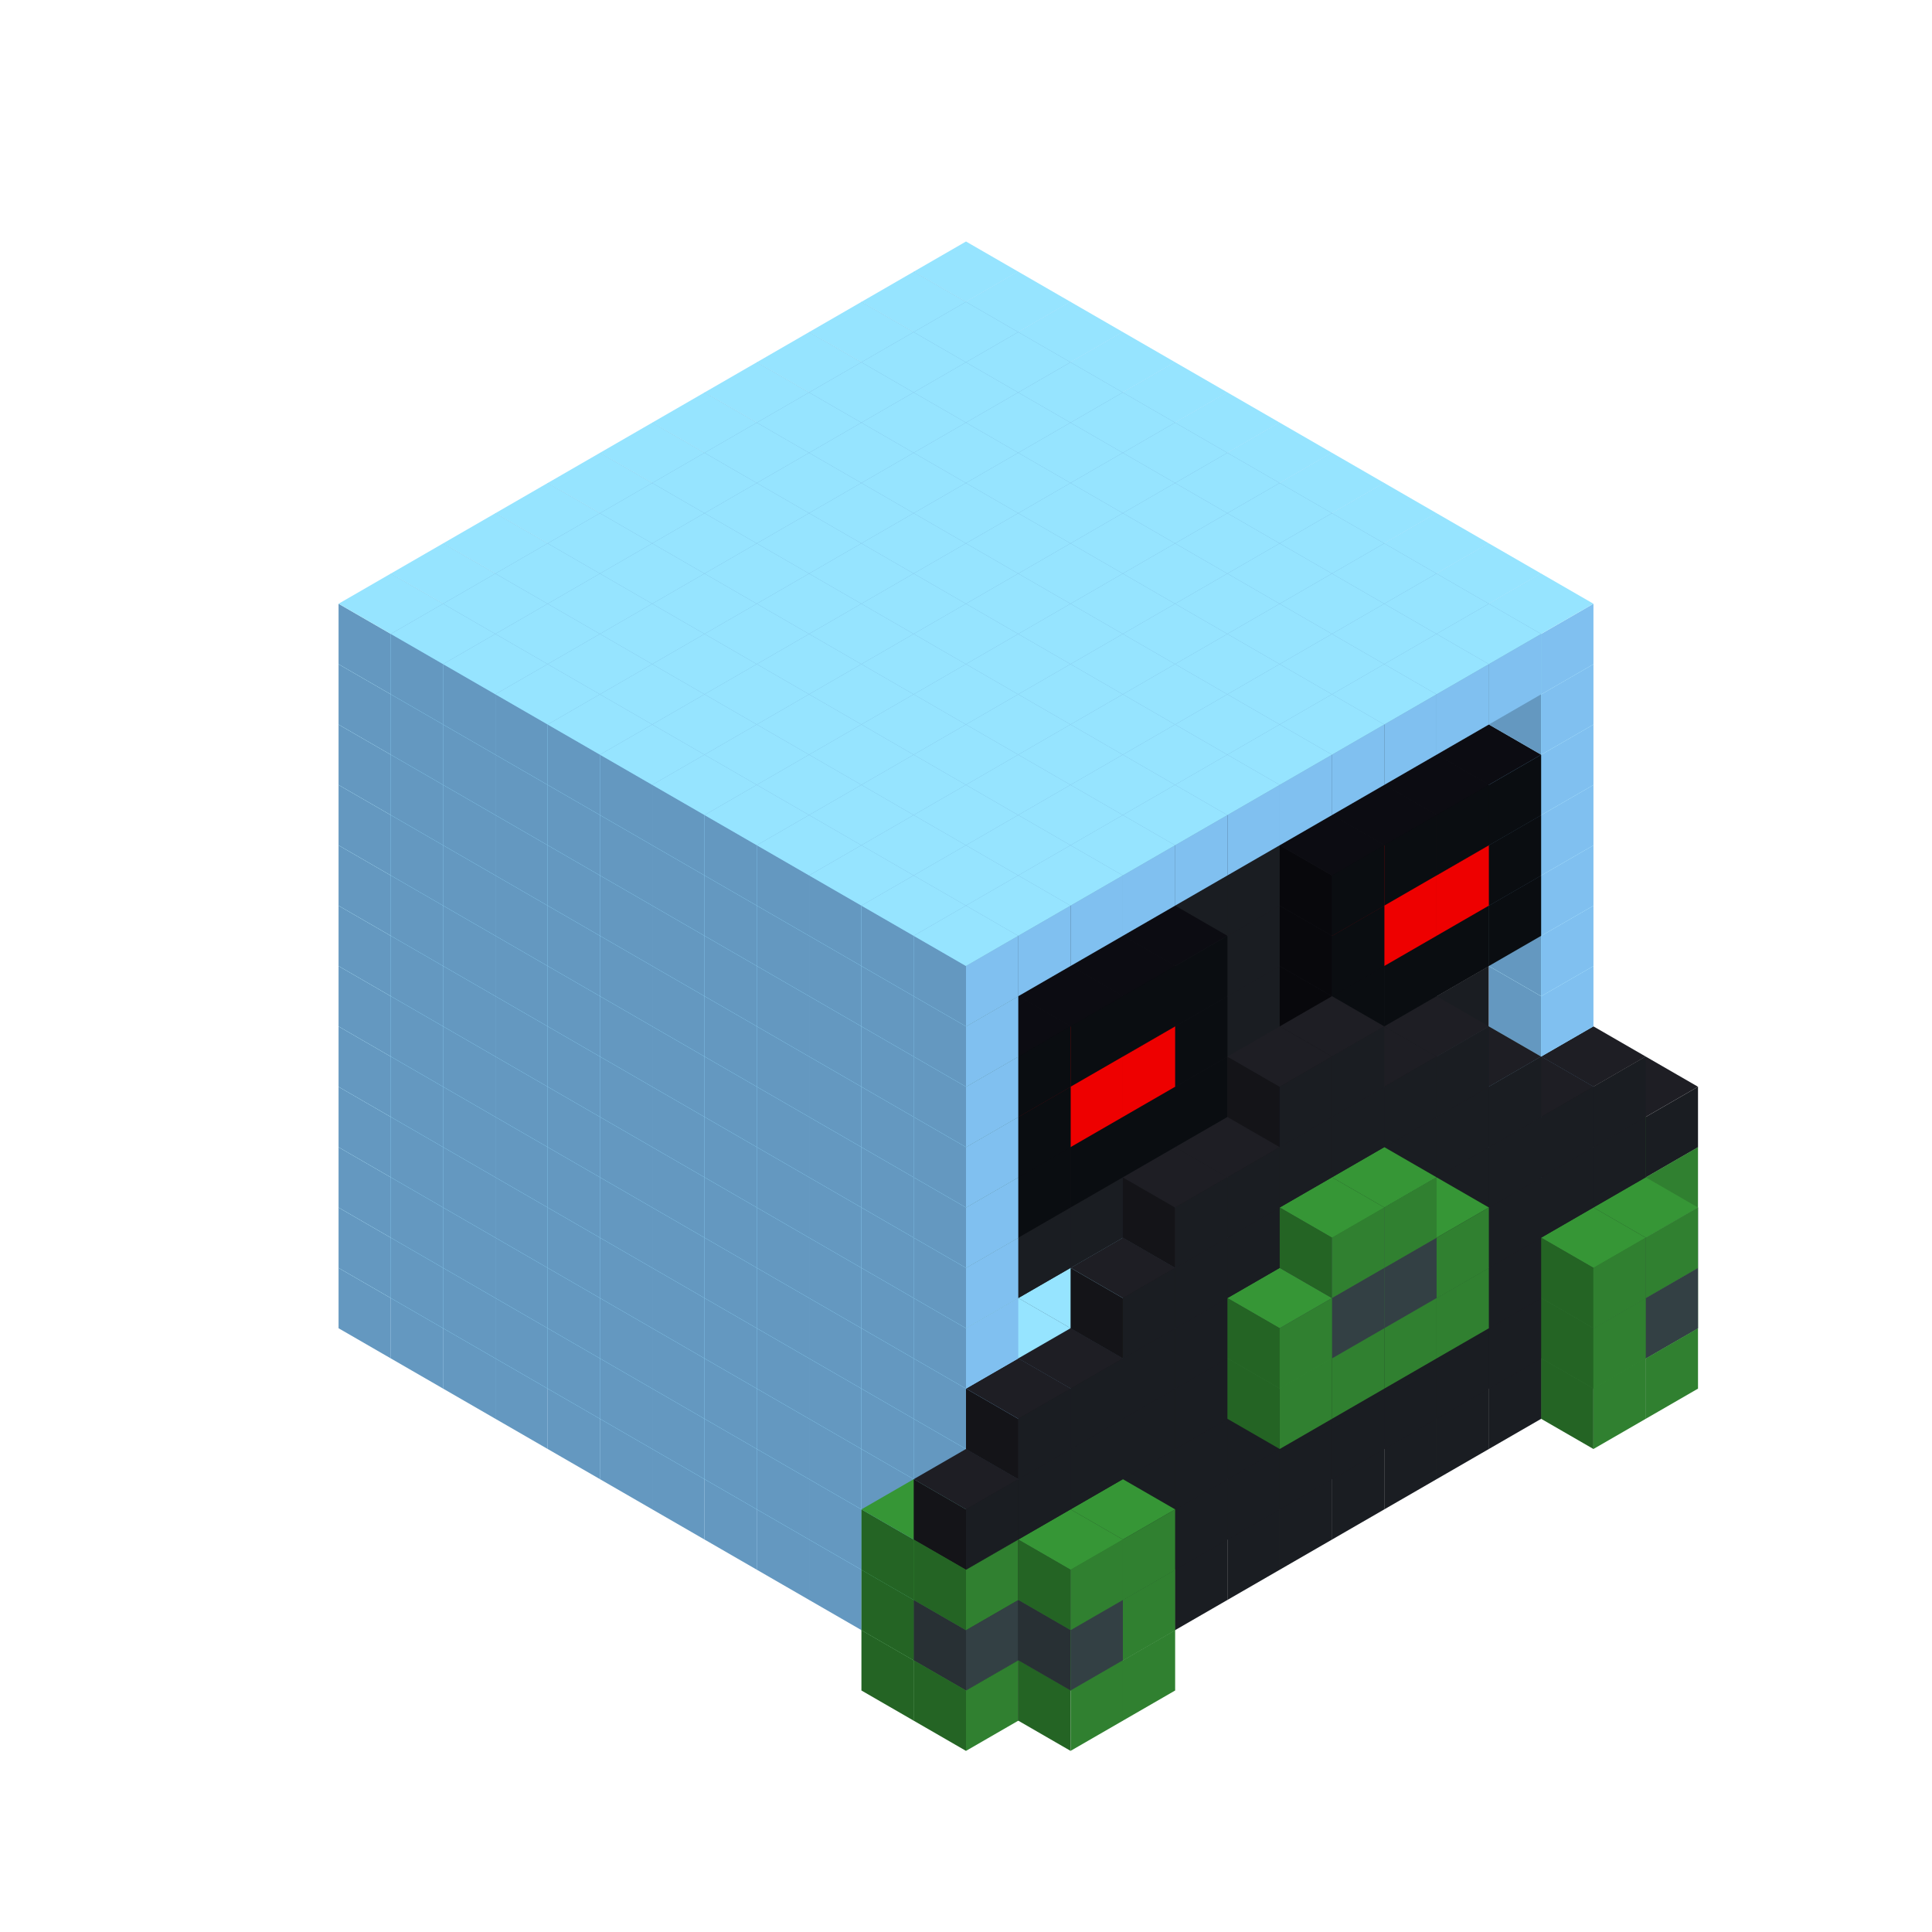
<svg width='600' height='600' viewBox='4436371 5550000 3200000 3200000' xmlns='http://www.w3.org/2000/svg' xmlns:xlink='http://www.w3.org/1999/xlink'>
<use xlink:href='#v-0x0000011a-1' transform='translate(983738,3600000)'/>
<use xlink:href='#v-0x0000011a-1' transform='translate(1070341,3650000)'/>
<use xlink:href='#v-0x0000011a-1' transform='translate(1156944,3700000)'/>
<use xlink:href='#v-0x0000011a-1' transform='translate(1243547,3750000)'/>
<use xlink:href='#v-0x0000011a-1' transform='translate(1330150,3800000)'/>
<use xlink:href='#v-0x0000011a-1' transform='translate(1416753,3850000)'/>
<use xlink:href='#v-0x0000011a-1' transform='translate(1503356,3900000)'/>
<use xlink:href='#v-0x0000011a-1' transform='translate(1589959,3950000)'/>
<use xlink:href='#v-0x0000011a-1' transform='translate(1676562,4000000)'/>
<use xlink:href='#v-0x0000011a-1' transform='translate(1763165,4050000)'/>
<use xlink:href='#v-0x0000011a-1' transform='translate(1849768,4100000)'/>
<use xlink:href='#v-0x0000011a-5' transform='translate(2975607,3550000)'/>
<use xlink:href='#v-0x0000011a-1' transform='translate(2889004,3600000)'/>
<use xlink:href='#v-0x0000011a-1' transform='translate(2802401,3650000)'/>
<use xlink:href='#v-0x0000011a-1' transform='translate(2715798,3700000)'/>
<use xlink:href='#v-0x0000011a-1' transform='translate(2629195,3750000)'/>
<use xlink:href='#v-0x0000011a-1' transform='translate(2542592,3800000)'/>
<use xlink:href='#v-0x0000011a-1' transform='translate(2455989,3850000)'/>
<use xlink:href='#v-0x0000011a-1' transform='translate(2369386,3900000)'/>
<use xlink:href='#v-0x0000011a-1' transform='translate(2282783,3950000)'/>
<use xlink:href='#v-0x0000011a-1' transform='translate(2196180,4000000)'/>
<use xlink:href='#v-0x0000011a-1' transform='translate(2109577,4050000)'/>
<use xlink:href='#v-0x0000011a-1' transform='translate(2022974,4100000)'/>
<use xlink:href='#v-0x0000011a-1' transform='translate(1936371,4150000)'/>
<use xlink:href='#v-0x0000011a-5' transform='translate(1849768,4200000)'/>
<use xlink:href='#v-0x0000011a-5' transform='translate(3062210,3600000)'/>
<use xlink:href='#v-0x0000011a-4' transform='translate(2975607,3650000)'/>
<use xlink:href='#v-0x0000011a-4' transform='translate(2889004,3700000)'/>
<use xlink:href='#v-0x0000011a-4' transform='translate(2802401,3750000)'/>
<use xlink:href='#v-0x0000011a-4' transform='translate(2715798,3800000)'/>
<use xlink:href='#v-0x0000011a-4' transform='translate(2629195,3850000)'/>
<use xlink:href='#v-0x0000011a-4' transform='translate(2542592,3900000)'/>
<use xlink:href='#v-0x0000011a-4' transform='translate(2455989,3950000)'/>
<use xlink:href='#v-0x0000011a-4' transform='translate(2369386,4000000)'/>
<use xlink:href='#v-0x0000011a-4' transform='translate(2282783,4050000)'/>
<use xlink:href='#v-0x0000011a-4' transform='translate(2196180,4100000)'/>
<use xlink:href='#v-0x0000011a-4' transform='translate(2109577,4150000)'/>
<use xlink:href='#v-0x0000011a-4' transform='translate(2022974,4200000)'/>
<use xlink:href='#v-0x0000011a-5' transform='translate(1936371,4250000)'/>
<use xlink:href='#v-0x0000011a-5' transform='translate(3062210,3700000)'/>
<use xlink:href='#v-0x0000011a-5' transform='translate(2975607,3750000)'/>
<use xlink:href='#v-0x0000011a-5' transform='translate(2196180,4200000)'/>
<use xlink:href='#v-0x0000011a-5' transform='translate(2109577,4250000)'/>
<use xlink:href='#v-0x0000011a-1' transform='translate(983738,3500000)'/>
<use xlink:href='#v-0x0000011a-1' transform='translate(1070341,3550000)'/>
<use xlink:href='#v-0x0000011a-1' transform='translate(1156944,3600000)'/>
<use xlink:href='#v-0x0000011a-1' transform='translate(1243547,3650000)'/>
<use xlink:href='#v-0x0000011a-1' transform='translate(1330150,3700000)'/>
<use xlink:href='#v-0x0000011a-1' transform='translate(1416753,3750000)'/>
<use xlink:href='#v-0x0000011a-1' transform='translate(1503356,3800000)'/>
<use xlink:href='#v-0x0000011a-1' transform='translate(1589959,3850000)'/>
<use xlink:href='#v-0x0000011a-1' transform='translate(1676562,3900000)'/>
<use xlink:href='#v-0x0000011a-1' transform='translate(1763165,3950000)'/>
<use xlink:href='#v-0x0000011a-2' transform='translate(2715798,3500000)'/>
<use xlink:href='#v-0x0000011a-2' transform='translate(2629195,3550000)'/>
<use xlink:href='#v-0x0000011a-2' transform='translate(2542592,3600000)'/>
<use xlink:href='#v-0x0000011a-2' transform='translate(2455989,3650000)'/>
<use xlink:href='#v-0x0000011a-2' transform='translate(2369386,3700000)'/>
<use xlink:href='#v-0x0000011a-2' transform='translate(2282783,3750000)'/>
<use xlink:href='#v-0x0000011a-2' transform='translate(2196180,3800000)'/>
<use xlink:href='#v-0x0000011a-2' transform='translate(2109577,3850000)'/>
<use xlink:href='#v-0x0000011a-2' transform='translate(2022974,3900000)'/>
<use xlink:href='#v-0x0000011a-2' transform='translate(1936371,3950000)'/>
<use xlink:href='#v-0x0000011a-1' transform='translate(1849768,4000000)'/>
<use xlink:href='#v-0x0000011a-5' transform='translate(2975607,3450000)'/>
<use xlink:href='#v-0x0000011a-1' transform='translate(2889004,3500000)'/>
<use xlink:href='#v-0x0000011a-1' transform='translate(2802401,3550000)'/>
<use xlink:href='#v-0x0000011a-1' transform='translate(2022974,4000000)'/>
<use xlink:href='#v-0x0000011a-1' transform='translate(1936371,4050000)'/>
<use xlink:href='#v-0x0000011a-5' transform='translate(1849768,4100000)'/>
<use xlink:href='#v-0x0000011a-6' transform='translate(3062210,3500000)'/>
<use xlink:href='#v-0x0000011a-4' transform='translate(2975607,3550000)'/>
<use xlink:href='#v-0x0000011a-4' transform='translate(2889004,3600000)'/>
<use xlink:href='#v-0x0000011a-4' transform='translate(2802401,3650000)'/>
<use xlink:href='#v-0x0000011a-4' transform='translate(2715798,3700000)'/>
<use xlink:href='#v-0x0000011a-4' transform='translate(2629195,3750000)'/>
<use xlink:href='#v-0x0000011a-4' transform='translate(2542592,3800000)'/>
<use xlink:href='#v-0x0000011a-4' transform='translate(2455989,3850000)'/>
<use xlink:href='#v-0x0000011a-4' transform='translate(2369386,3900000)'/>
<use xlink:href='#v-0x0000011a-4' transform='translate(2282783,3950000)'/>
<use xlink:href='#v-0x0000011a-4' transform='translate(2196180,4000000)'/>
<use xlink:href='#v-0x0000011a-4' transform='translate(2109577,4050000)'/>
<use xlink:href='#v-0x0000011a-4' transform='translate(2022974,4100000)'/>
<use xlink:href='#v-0x0000011a-6' transform='translate(1936371,4150000)'/>
<use xlink:href='#v-0x0000011a-6' transform='translate(3062210,3600000)'/>
<use xlink:href='#v-0x0000011a-5' transform='translate(2975607,3650000)'/>
<use xlink:href='#v-0x0000011a-5' transform='translate(2196180,4100000)'/>
<use xlink:href='#v-0x0000011a-6' transform='translate(2109577,4150000)'/>
<use xlink:href='#v-0x0000011a-1' transform='translate(983738,3400000)'/>
<use xlink:href='#v-0x0000011a-1' transform='translate(1070341,3450000)'/>
<use xlink:href='#v-0x0000011a-1' transform='translate(1156944,3500000)'/>
<use xlink:href='#v-0x0000011a-1' transform='translate(1243547,3550000)'/>
<use xlink:href='#v-0x0000011a-1' transform='translate(1330150,3600000)'/>
<use xlink:href='#v-0x0000011a-1' transform='translate(1416753,3650000)'/>
<use xlink:href='#v-0x0000011a-1' transform='translate(1503356,3700000)'/>
<use xlink:href='#v-0x0000011a-1' transform='translate(1589959,3750000)'/>
<use xlink:href='#v-0x0000011a-1' transform='translate(1676562,3800000)'/>
<use xlink:href='#v-0x0000011a-1' transform='translate(1763165,3850000)'/>
<use xlink:href='#v-0x0000011a-2' transform='translate(2715798,3400000)'/>
<use xlink:href='#v-0x0000011a-2' transform='translate(2629195,3450000)'/>
<use xlink:href='#v-0x0000011a-2' transform='translate(2542592,3500000)'/>
<use xlink:href='#v-0x0000011a-2' transform='translate(2455989,3550000)'/>
<use xlink:href='#v-0x0000011a-2' transform='translate(2369386,3600000)'/>
<use xlink:href='#v-0x0000011a-2' transform='translate(2282783,3650000)'/>
<use xlink:href='#v-0x0000011a-2' transform='translate(2196180,3700000)'/>
<use xlink:href='#v-0x0000011a-2' transform='translate(2109577,3750000)'/>
<use xlink:href='#v-0x0000011a-2' transform='translate(2022974,3800000)'/>
<use xlink:href='#v-0x0000011a-2' transform='translate(1936371,3850000)'/>
<use xlink:href='#v-0x0000011a-1' transform='translate(1849768,3900000)'/>
<use xlink:href='#v-0x0000011a-5' transform='translate(2975607,3350000)'/>
<use xlink:href='#v-0x0000011a-1' transform='translate(2889004,3400000)'/>
<use xlink:href='#v-0x0000011a-1' transform='translate(1936371,3950000)'/>
<use xlink:href='#v-0x0000011a-5' transform='translate(1849768,4000000)'/>
<use xlink:href='#v-0x0000011a-5' transform='translate(3062210,3400000)'/>
<use xlink:href='#v-0x0000011a-4' transform='translate(2975607,3450000)'/>
<use xlink:href='#v-0x0000011a-4' transform='translate(2889004,3500000)'/>
<use xlink:href='#v-0x0000011a-4' transform='translate(2802401,3550000)'/>
<use xlink:href='#v-0x0000011a-4' transform='translate(2715798,3600000)'/>
<use xlink:href='#v-0x0000011a-4' transform='translate(2629195,3650000)'/>
<use xlink:href='#v-0x0000011a-4' transform='translate(2542592,3700000)'/>
<use xlink:href='#v-0x0000011a-4' transform='translate(2455989,3750000)'/>
<use xlink:href='#v-0x0000011a-4' transform='translate(2369386,3800000)'/>
<use xlink:href='#v-0x0000011a-4' transform='translate(2282783,3850000)'/>
<use xlink:href='#v-0x0000011a-4' transform='translate(2196180,3900000)'/>
<use xlink:href='#v-0x0000011a-4' transform='translate(2109577,3950000)'/>
<use xlink:href='#v-0x0000011a-4' transform='translate(2022974,4000000)'/>
<use xlink:href='#v-0x0000011a-5' transform='translate(1936371,4050000)'/>
<use xlink:href='#v-0x0000011a-5' transform='translate(3062210,3500000)'/>
<use xlink:href='#v-0x0000011a-5' transform='translate(2975607,3550000)'/>
<use xlink:href='#v-0x0000011a-5' transform='translate(2196180,4000000)'/>
<use xlink:href='#v-0x0000011a-5' transform='translate(2109577,4050000)'/>
<use xlink:href='#v-0x0000011a-1' transform='translate(983738,3300000)'/>
<use xlink:href='#v-0x0000011a-1' transform='translate(1070341,3350000)'/>
<use xlink:href='#v-0x0000011a-1' transform='translate(1156944,3400000)'/>
<use xlink:href='#v-0x0000011a-1' transform='translate(1243547,3450000)'/>
<use xlink:href='#v-0x0000011a-1' transform='translate(1330150,3500000)'/>
<use xlink:href='#v-0x0000011a-1' transform='translate(1416753,3550000)'/>
<use xlink:href='#v-0x0000011a-1' transform='translate(1503356,3600000)'/>
<use xlink:href='#v-0x0000011a-1' transform='translate(1589959,3650000)'/>
<use xlink:href='#v-0x0000011a-1' transform='translate(1676562,3700000)'/>
<use xlink:href='#v-0x0000011a-1' transform='translate(1763165,3750000)'/>
<use xlink:href='#v-0x0000011a-2' transform='translate(2715798,3300000)'/>
<use xlink:href='#v-0x0000011a-2' transform='translate(2629195,3350000)'/>
<use xlink:href='#v-0x0000011a-2' transform='translate(2542592,3400000)'/>
<use xlink:href='#v-0x0000011a-2' transform='translate(2455989,3450000)'/>
<use xlink:href='#v-0x0000011a-2' transform='translate(2369386,3500000)'/>
<use xlink:href='#v-0x0000011a-2' transform='translate(2282783,3550000)'/>
<use xlink:href='#v-0x0000011a-2' transform='translate(2196180,3600000)'/>
<use xlink:href='#v-0x0000011a-2' transform='translate(2109577,3650000)'/>
<use xlink:href='#v-0x0000011a-2' transform='translate(2022974,3700000)'/>
<use xlink:href='#v-0x0000011a-2' transform='translate(1936371,3750000)'/>
<use xlink:href='#v-0x0000011a-1' transform='translate(1849768,3800000)'/>
<use xlink:href='#v-0x0000011a-1' transform='translate(2889004,3300000)'/>
<use xlink:href='#v-0x0000011a-1' transform='translate(2802401,3350000)'/>
<use xlink:href='#v-0x0000011a-1' transform='translate(2715798,3400000)'/>
<use xlink:href='#v-0x0000011a-1' transform='translate(2629195,3450000)'/>
<use xlink:href='#v-0x0000011a-1' transform='translate(2542592,3500000)'/>
<use xlink:href='#v-0x0000011a-1' transform='translate(2455989,3550000)'/>
<use xlink:href='#v-0x0000011a-1' transform='translate(2369386,3600000)'/>
<use xlink:href='#v-0x0000011a-1' transform='translate(2282783,3650000)'/>
<use xlink:href='#v-0x0000011a-1' transform='translate(2196180,3700000)'/>
<use xlink:href='#v-0x0000011a-1' transform='translate(2109577,3750000)'/>
<use xlink:href='#v-0x0000011a-1' transform='translate(2022974,3800000)'/>
<use xlink:href='#v-0x0000011a-1' transform='translate(1936371,3850000)'/>
<use xlink:href='#v-0x0000011a-4' transform='translate(3062210,3300000)'/>
<use xlink:href='#v-0x0000011a-4' transform='translate(2975607,3350000)'/>
<use xlink:href='#v-0x0000011a-4' transform='translate(2889004,3400000)'/>
<use xlink:href='#v-0x0000011a-4' transform='translate(2802401,3450000)'/>
<use xlink:href='#v-0x0000011a-4' transform='translate(2715798,3500000)'/>
<use xlink:href='#v-0x0000011a-4' transform='translate(2629195,3550000)'/>
<use xlink:href='#v-0x0000011a-4' transform='translate(2542592,3600000)'/>
<use xlink:href='#v-0x0000011a-4' transform='translate(2455989,3650000)'/>
<use xlink:href='#v-0x0000011a-4' transform='translate(2369386,3700000)'/>
<use xlink:href='#v-0x0000011a-4' transform='translate(2282783,3750000)'/>
<use xlink:href='#v-0x0000011a-4' transform='translate(2196180,3800000)'/>
<use xlink:href='#v-0x0000011a-4' transform='translate(2109577,3850000)'/>
<use xlink:href='#v-0x0000011a-4' transform='translate(2022974,3900000)'/>
<use xlink:href='#v-0x0000011a-4' transform='translate(1936371,3950000)'/>
<use xlink:href='#v-0x0000011a-5' transform='translate(2715798,3600000)'/>
<use xlink:href='#v-0x0000011a-5' transform='translate(2629195,3650000)'/>
<use xlink:href='#v-0x0000011a-5' transform='translate(2542592,3700000)'/>
<use xlink:href='#v-0x0000011a-5' transform='translate(2455989,3750000)'/>
<use xlink:href='#v-0x0000011a-1' transform='translate(983738,3200000)'/>
<use xlink:href='#v-0x0000011a-1' transform='translate(1070341,3250000)'/>
<use xlink:href='#v-0x0000011a-1' transform='translate(1156944,3300000)'/>
<use xlink:href='#v-0x0000011a-1' transform='translate(1243547,3350000)'/>
<use xlink:href='#v-0x0000011a-1' transform='translate(1330150,3400000)'/>
<use xlink:href='#v-0x0000011a-1' transform='translate(1416753,3450000)'/>
<use xlink:href='#v-0x0000011a-1' transform='translate(1503356,3500000)'/>
<use xlink:href='#v-0x0000011a-1' transform='translate(1589959,3550000)'/>
<use xlink:href='#v-0x0000011a-1' transform='translate(1676562,3600000)'/>
<use xlink:href='#v-0x0000011a-1' transform='translate(1763165,3650000)'/>
<use xlink:href='#v-0x0000011a-2' transform='translate(2715798,3200000)'/>
<use xlink:href='#v-0x0000011a-2' transform='translate(2629195,3250000)'/>
<use xlink:href='#v-0x0000011a-2' transform='translate(2542592,3300000)'/>
<use xlink:href='#v-0x0000011a-2' transform='translate(2455989,3350000)'/>
<use xlink:href='#v-0x0000011a-2' transform='translate(2369386,3400000)'/>
<use xlink:href='#v-0x0000011a-2' transform='translate(2282783,3450000)'/>
<use xlink:href='#v-0x0000011a-2' transform='translate(2196180,3500000)'/>
<use xlink:href='#v-0x0000011a-2' transform='translate(2109577,3550000)'/>
<use xlink:href='#v-0x0000011a-2' transform='translate(2022974,3600000)'/>
<use xlink:href='#v-0x0000011a-2' transform='translate(1936371,3650000)'/>
<use xlink:href='#v-0x0000011a-1' transform='translate(1849768,3700000)'/>
<use xlink:href='#v-0x0000011a-1' transform='translate(2889004,3200000)'/>
<use xlink:href='#v-0x0000011a-1' transform='translate(2802401,3250000)'/>
<use xlink:href='#v-0x0000011a-1' transform='translate(2715798,3300000)'/>
<use xlink:href='#v-0x0000011a-1' transform='translate(2629195,3350000)'/>
<use xlink:href='#v-0x0000011a-1' transform='translate(2542592,3400000)'/>
<use xlink:href='#v-0x0000011a-1' transform='translate(2455989,3450000)'/>
<use xlink:href='#v-0x0000011a-1' transform='translate(2369386,3500000)'/>
<use xlink:href='#v-0x0000011a-1' transform='translate(2282783,3550000)'/>
<use xlink:href='#v-0x0000011a-1' transform='translate(2196180,3600000)'/>
<use xlink:href='#v-0x0000011a-1' transform='translate(2109577,3650000)'/>
<use xlink:href='#v-0x0000011a-1' transform='translate(2022974,3700000)'/>
<use xlink:href='#v-0x0000011a-1' transform='translate(1936371,3750000)'/>
<use xlink:href='#v-0x0000011a-4' transform='translate(2975607,3250000)'/>
<use xlink:href='#v-0x0000011a-4' transform='translate(2889004,3300000)'/>
<use xlink:href='#v-0x0000011a-4' transform='translate(2802401,3350000)'/>
<use xlink:href='#v-0x0000011a-4' transform='translate(2715798,3400000)'/>
<use xlink:href='#v-0x0000011a-4' transform='translate(2629195,3450000)'/>
<use xlink:href='#v-0x0000011a-4' transform='translate(2542592,3500000)'/>
<use xlink:href='#v-0x0000011a-4' transform='translate(2455989,3550000)'/>
<use xlink:href='#v-0x0000011a-4' transform='translate(2369386,3600000)'/>
<use xlink:href='#v-0x0000011a-4' transform='translate(2282783,3650000)'/>
<use xlink:href='#v-0x0000011a-4' transform='translate(2196180,3700000)'/>
<use xlink:href='#v-0x0000011a-4' transform='translate(2109577,3750000)'/>
<use xlink:href='#v-0x0000011a-4' transform='translate(2022974,3800000)'/>
<use xlink:href='#v-0x0000011a-5' transform='translate(2715798,3500000)'/>
<use xlink:href='#v-0x0000011a-6' transform='translate(2629195,3550000)'/>
<use xlink:href='#v-0x0000011a-6' transform='translate(2542592,3600000)'/>
<use xlink:href='#v-0x0000011a-5' transform='translate(2455989,3650000)'/>
<use xlink:href='#v-0x0000011a-1' transform='translate(983738,3100000)'/>
<use xlink:href='#v-0x0000011a-1' transform='translate(1070341,3150000)'/>
<use xlink:href='#v-0x0000011a-1' transform='translate(1156944,3200000)'/>
<use xlink:href='#v-0x0000011a-1' transform='translate(1243547,3250000)'/>
<use xlink:href='#v-0x0000011a-1' transform='translate(1330150,3300000)'/>
<use xlink:href='#v-0x0000011a-1' transform='translate(1416753,3350000)'/>
<use xlink:href='#v-0x0000011a-1' transform='translate(1503356,3400000)'/>
<use xlink:href='#v-0x0000011a-1' transform='translate(1589959,3450000)'/>
<use xlink:href='#v-0x0000011a-1' transform='translate(1676562,3500000)'/>
<use xlink:href='#v-0x0000011a-1' transform='translate(1763165,3550000)'/>
<use xlink:href='#v-0x0000011a-2' transform='translate(2715798,3100000)'/>
<use xlink:href='#v-0x0000011a-2' transform='translate(2629195,3150000)'/>
<use xlink:href='#v-0x0000011a-2' transform='translate(2542592,3200000)'/>
<use xlink:href='#v-0x0000011a-2' transform='translate(2455989,3250000)'/>
<use xlink:href='#v-0x0000011a-2' transform='translate(2369386,3300000)'/>
<use xlink:href='#v-0x0000011a-2' transform='translate(2282783,3350000)'/>
<use xlink:href='#v-0x0000011a-2' transform='translate(2196180,3400000)'/>
<use xlink:href='#v-0x0000011a-2' transform='translate(2109577,3450000)'/>
<use xlink:href='#v-0x0000011a-2' transform='translate(2022974,3500000)'/>
<use xlink:href='#v-0x0000011a-2' transform='translate(1936371,3550000)'/>
<use xlink:href='#v-0x0000011a-1' transform='translate(1849768,3600000)'/>
<use xlink:href='#v-0x0000011a-1' transform='translate(2889004,3100000)'/>
<use xlink:href='#v-0x0000011a-1' transform='translate(1936371,3650000)'/>
<use xlink:href='#v-0x0000011a-4' transform='translate(2802401,3250000)'/>
<use xlink:href='#v-0x0000011a-4' transform='translate(2715798,3300000)'/>
<use xlink:href='#v-0x0000011a-4' transform='translate(2629195,3350000)'/>
<use xlink:href='#v-0x0000011a-4' transform='translate(2542592,3400000)'/>
<use xlink:href='#v-0x0000011a-4' transform='translate(2455989,3450000)'/>
<use xlink:href='#v-0x0000011a-4' transform='translate(2369386,3500000)'/>
<use xlink:href='#v-0x0000011a-4' transform='translate(2282783,3550000)'/>
<use xlink:href='#v-0x0000011a-4' transform='translate(2196180,3600000)'/>
<use xlink:href='#v-0x0000011a-5' transform='translate(2629195,3450000)'/>
<use xlink:href='#v-0x0000011a-5' transform='translate(2542592,3500000)'/>
<use xlink:href='#v-0x0000011a-1' transform='translate(983738,3000000)'/>
<use xlink:href='#v-0x0000011a-1' transform='translate(1070341,3050000)'/>
<use xlink:href='#v-0x0000011a-1' transform='translate(1156944,3100000)'/>
<use xlink:href='#v-0x0000011a-1' transform='translate(1243547,3150000)'/>
<use xlink:href='#v-0x0000011a-1' transform='translate(1330150,3200000)'/>
<use xlink:href='#v-0x0000011a-1' transform='translate(1416753,3250000)'/>
<use xlink:href='#v-0x0000011a-1' transform='translate(1503356,3300000)'/>
<use xlink:href='#v-0x0000011a-1' transform='translate(1589959,3350000)'/>
<use xlink:href='#v-0x0000011a-1' transform='translate(1676562,3400000)'/>
<use xlink:href='#v-0x0000011a-1' transform='translate(1763165,3450000)'/>
<use xlink:href='#v-0x0000011a-2' transform='translate(2715798,3000000)'/>
<use xlink:href='#v-0x0000011a-2' transform='translate(2629195,3050000)'/>
<use xlink:href='#v-0x0000011a-2' transform='translate(2542592,3100000)'/>
<use xlink:href='#v-0x0000011a-2' transform='translate(2455989,3150000)'/>
<use xlink:href='#v-0x0000011a-2' transform='translate(2369386,3200000)'/>
<use xlink:href='#v-0x0000011a-2' transform='translate(2282783,3250000)'/>
<use xlink:href='#v-0x0000011a-2' transform='translate(2196180,3300000)'/>
<use xlink:href='#v-0x0000011a-2' transform='translate(2109577,3350000)'/>
<use xlink:href='#v-0x0000011a-2' transform='translate(2022974,3400000)'/>
<use xlink:href='#v-0x0000011a-2' transform='translate(1936371,3450000)'/>
<use xlink:href='#v-0x0000011a-1' transform='translate(1849768,3500000)'/>
<use xlink:href='#v-0x0000011a-1' transform='translate(2889004,3000000)'/>
<use xlink:href='#v-0x0000011a-1' transform='translate(1936371,3550000)'/>
<use xlink:href='#v-0x0000011a-4' transform='translate(2715798,3200000)'/>
<use xlink:href='#v-0x0000011a-4' transform='translate(2629195,3250000)'/>
<use xlink:href='#v-0x0000011a-4' transform='translate(2542592,3300000)'/>
<use xlink:href='#v-0x0000011a-4' transform='translate(2455989,3350000)'/>
<use xlink:href='#v-0x0000011a-4' transform='translate(2369386,3400000)'/>
<use xlink:href='#v-0x0000011a-4' transform='translate(2282783,3450000)'/>
<use xlink:href='#v-0x0000011a-1' transform='translate(983738,2900000)'/>
<use xlink:href='#v-0x0000011a-1' transform='translate(1070341,2950000)'/>
<use xlink:href='#v-0x0000011a-1' transform='translate(1156944,3000000)'/>
<use xlink:href='#v-0x0000011a-1' transform='translate(1243547,3050000)'/>
<use xlink:href='#v-0x0000011a-1' transform='translate(1330150,3100000)'/>
<use xlink:href='#v-0x0000011a-1' transform='translate(1416753,3150000)'/>
<use xlink:href='#v-0x0000011a-1' transform='translate(1503356,3200000)'/>
<use xlink:href='#v-0x0000011a-1' transform='translate(1589959,3250000)'/>
<use xlink:href='#v-0x0000011a-1' transform='translate(1676562,3300000)'/>
<use xlink:href='#v-0x0000011a-1' transform='translate(1763165,3350000)'/>
<use xlink:href='#v-0x0000011a-2' transform='translate(2715798,2900000)'/>
<use xlink:href='#v-0x0000011a-2' transform='translate(2629195,2950000)'/>
<use xlink:href='#v-0x0000011a-2' transform='translate(2542592,3000000)'/>
<use xlink:href='#v-0x0000011a-2' transform='translate(2455989,3050000)'/>
<use xlink:href='#v-0x0000011a-2' transform='translate(2369386,3100000)'/>
<use xlink:href='#v-0x0000011a-2' transform='translate(2282783,3150000)'/>
<use xlink:href='#v-0x0000011a-2' transform='translate(2196180,3200000)'/>
<use xlink:href='#v-0x0000011a-2' transform='translate(2109577,3250000)'/>
<use xlink:href='#v-0x0000011a-2' transform='translate(2022974,3300000)'/>
<use xlink:href='#v-0x0000011a-2' transform='translate(1936371,3350000)'/>
<use xlink:href='#v-0x0000011a-1' transform='translate(1849768,3400000)'/>
<use xlink:href='#v-0x0000011a-1' transform='translate(2889004,2900000)'/>
<use xlink:href='#v-0x0000011a-7' transform='translate(2802401,2950000)'/>
<use xlink:href='#v-0x0000011a-7' transform='translate(2715798,3000000)'/>
<use xlink:href='#v-0x0000011a-7' transform='translate(2629195,3050000)'/>
<use xlink:href='#v-0x0000011a-7' transform='translate(2542592,3100000)'/>
<use xlink:href='#v-0x0000011a-7' transform='translate(2282783,3250000)'/>
<use xlink:href='#v-0x0000011a-7' transform='translate(2196180,3300000)'/>
<use xlink:href='#v-0x0000011a-7' transform='translate(2109577,3350000)'/>
<use xlink:href='#v-0x0000011a-7' transform='translate(2022974,3400000)'/>
<use xlink:href='#v-0x0000011a-1' transform='translate(1936371,3450000)'/>
<use xlink:href='#v-0x0000011a-4' transform='translate(2542592,3200000)'/>
<use xlink:href='#v-0x0000011a-4' transform='translate(2455989,3250000)'/>
<use xlink:href='#v-0x0000011a-1' transform='translate(983738,2800000)'/>
<use xlink:href='#v-0x0000011a-1' transform='translate(1070341,2850000)'/>
<use xlink:href='#v-0x0000011a-1' transform='translate(1156944,2900000)'/>
<use xlink:href='#v-0x0000011a-1' transform='translate(1243547,2950000)'/>
<use xlink:href='#v-0x0000011a-1' transform='translate(1330150,3000000)'/>
<use xlink:href='#v-0x0000011a-1' transform='translate(1416753,3050000)'/>
<use xlink:href='#v-0x0000011a-1' transform='translate(1503356,3100000)'/>
<use xlink:href='#v-0x0000011a-1' transform='translate(1589959,3150000)'/>
<use xlink:href='#v-0x0000011a-1' transform='translate(1676562,3200000)'/>
<use xlink:href='#v-0x0000011a-1' transform='translate(1763165,3250000)'/>
<use xlink:href='#v-0x0000011a-2' transform='translate(2715798,2800000)'/>
<use xlink:href='#v-0x0000011a-2' transform='translate(2629195,2850000)'/>
<use xlink:href='#v-0x0000011a-2' transform='translate(2542592,2900000)'/>
<use xlink:href='#v-0x0000011a-2' transform='translate(2455989,2950000)'/>
<use xlink:href='#v-0x0000011a-2' transform='translate(2369386,3000000)'/>
<use xlink:href='#v-0x0000011a-2' transform='translate(2282783,3050000)'/>
<use xlink:href='#v-0x0000011a-2' transform='translate(2196180,3100000)'/>
<use xlink:href='#v-0x0000011a-2' transform='translate(2109577,3150000)'/>
<use xlink:href='#v-0x0000011a-2' transform='translate(2022974,3200000)'/>
<use xlink:href='#v-0x0000011a-2' transform='translate(1936371,3250000)'/>
<use xlink:href='#v-0x0000011a-1' transform='translate(1849768,3300000)'/>
<use xlink:href='#v-0x0000011a-1' transform='translate(2889004,2800000)'/>
<use xlink:href='#v-0x0000011a-7' transform='translate(2802401,2850000)'/>
<use xlink:href='#v-0x0000011a-8' transform='translate(2715798,2900000)'/>
<use xlink:href='#v-0x0000011a-8' transform='translate(2629195,2950000)'/>
<use xlink:href='#v-0x0000011a-7' transform='translate(2542592,3000000)'/>
<use xlink:href='#v-0x0000011a-7' transform='translate(2282783,3150000)'/>
<use xlink:href='#v-0x0000011a-8' transform='translate(2196180,3200000)'/>
<use xlink:href='#v-0x0000011a-8' transform='translate(2109577,3250000)'/>
<use xlink:href='#v-0x0000011a-7' transform='translate(2022974,3300000)'/>
<use xlink:href='#v-0x0000011a-1' transform='translate(1936371,3350000)'/>
<use xlink:href='#v-0x0000011a-1' transform='translate(983738,2700000)'/>
<use xlink:href='#v-0x0000011a-1' transform='translate(1070341,2750000)'/>
<use xlink:href='#v-0x0000011a-1' transform='translate(1156944,2800000)'/>
<use xlink:href='#v-0x0000011a-1' transform='translate(1243547,2850000)'/>
<use xlink:href='#v-0x0000011a-1' transform='translate(1330150,2900000)'/>
<use xlink:href='#v-0x0000011a-1' transform='translate(1416753,2950000)'/>
<use xlink:href='#v-0x0000011a-1' transform='translate(1503356,3000000)'/>
<use xlink:href='#v-0x0000011a-1' transform='translate(1589959,3050000)'/>
<use xlink:href='#v-0x0000011a-1' transform='translate(1676562,3100000)'/>
<use xlink:href='#v-0x0000011a-1' transform='translate(1763165,3150000)'/>
<use xlink:href='#v-0x0000011a-2' transform='translate(2715798,2700000)'/>
<use xlink:href='#v-0x0000011a-2' transform='translate(2629195,2750000)'/>
<use xlink:href='#v-0x0000011a-2' transform='translate(2542592,2800000)'/>
<use xlink:href='#v-0x0000011a-2' transform='translate(2455989,2850000)'/>
<use xlink:href='#v-0x0000011a-2' transform='translate(2369386,2900000)'/>
<use xlink:href='#v-0x0000011a-2' transform='translate(2282783,2950000)'/>
<use xlink:href='#v-0x0000011a-2' transform='translate(2196180,3000000)'/>
<use xlink:href='#v-0x0000011a-2' transform='translate(2109577,3050000)'/>
<use xlink:href='#v-0x0000011a-2' transform='translate(2022974,3100000)'/>
<use xlink:href='#v-0x0000011a-2' transform='translate(1936371,3150000)'/>
<use xlink:href='#v-0x0000011a-1' transform='translate(1849768,3200000)'/>
<use xlink:href='#v-0x0000011a-1' transform='translate(2889004,2700000)'/>
<use xlink:href='#v-0x0000011a-7' transform='translate(2802401,2750000)'/>
<use xlink:href='#v-0x0000011a-7' transform='translate(2715798,2800000)'/>
<use xlink:href='#v-0x0000011a-7' transform='translate(2629195,2850000)'/>
<use xlink:href='#v-0x0000011a-7' transform='translate(2542592,2900000)'/>
<use xlink:href='#v-0x0000011a-7' transform='translate(2282783,3050000)'/>
<use xlink:href='#v-0x0000011a-7' transform='translate(2196180,3100000)'/>
<use xlink:href='#v-0x0000011a-7' transform='translate(2109577,3150000)'/>
<use xlink:href='#v-0x0000011a-7' transform='translate(2022974,3200000)'/>
<use xlink:href='#v-0x0000011a-1' transform='translate(1936371,3250000)'/>
<use xlink:href='#v-0x0000011a-1' transform='translate(983738,2600000)'/>
<use xlink:href='#v-0x0000011a-1' transform='translate(1070341,2650000)'/>
<use xlink:href='#v-0x0000011a-1' transform='translate(1156944,2700000)'/>
<use xlink:href='#v-0x0000011a-1' transform='translate(1243547,2750000)'/>
<use xlink:href='#v-0x0000011a-1' transform='translate(1330150,2800000)'/>
<use xlink:href='#v-0x0000011a-1' transform='translate(1416753,2850000)'/>
<use xlink:href='#v-0x0000011a-1' transform='translate(1503356,2900000)'/>
<use xlink:href='#v-0x0000011a-1' transform='translate(1589959,2950000)'/>
<use xlink:href='#v-0x0000011a-1' transform='translate(1676562,3000000)'/>
<use xlink:href='#v-0x0000011a-1' transform='translate(1763165,3050000)'/>
<use xlink:href='#v-0x0000011a-2' transform='translate(2715798,2600000)'/>
<use xlink:href='#v-0x0000011a-2' transform='translate(2629195,2650000)'/>
<use xlink:href='#v-0x0000011a-2' transform='translate(2542592,2700000)'/>
<use xlink:href='#v-0x0000011a-2' transform='translate(2455989,2750000)'/>
<use xlink:href='#v-0x0000011a-2' transform='translate(2369386,2800000)'/>
<use xlink:href='#v-0x0000011a-2' transform='translate(2282783,2850000)'/>
<use xlink:href='#v-0x0000011a-2' transform='translate(2196180,2900000)'/>
<use xlink:href='#v-0x0000011a-2' transform='translate(2109577,2950000)'/>
<use xlink:href='#v-0x0000011a-2' transform='translate(2022974,3000000)'/>
<use xlink:href='#v-0x0000011a-2' transform='translate(1936371,3050000)'/>
<use xlink:href='#v-0x0000011a-1' transform='translate(1849768,3100000)'/>
<use xlink:href='#v-0x0000011a-1' transform='translate(2889004,2600000)'/>
<use xlink:href='#v-0x0000011a-1' transform='translate(1936371,3150000)'/>
<use xlink:href='#v-0x0000011a-1' transform='translate(1936371,1950000)'/>
<use xlink:href='#v-0x0000011a-1' transform='translate(1849768,2000000)'/>
<use xlink:href='#v-0x0000011a-1' transform='translate(1763165,2050000)'/>
<use xlink:href='#v-0x0000011a-1' transform='translate(1676562,2100000)'/>
<use xlink:href='#v-0x0000011a-1' transform='translate(1589959,2150000)'/>
<use xlink:href='#v-0x0000011a-1' transform='translate(1503356,2200000)'/>
<use xlink:href='#v-0x0000011a-1' transform='translate(1416753,2250000)'/>
<use xlink:href='#v-0x0000011a-1' transform='translate(1330150,2300000)'/>
<use xlink:href='#v-0x0000011a-1' transform='translate(1243547,2350000)'/>
<use xlink:href='#v-0x0000011a-1' transform='translate(1156944,2400000)'/>
<use xlink:href='#v-0x0000011a-1' transform='translate(1070341,2450000)'/>
<use xlink:href='#v-0x0000011a-1' transform='translate(983738,2500000)'/>
<use xlink:href='#v-0x0000011a-1' transform='translate(2022974,2000000)'/>
<use xlink:href='#v-0x0000011a-1' transform='translate(1936371,2050000)'/>
<use xlink:href='#v-0x0000011a-1' transform='translate(1849768,2100000)'/>
<use xlink:href='#v-0x0000011a-1' transform='translate(1763165,2150000)'/>
<use xlink:href='#v-0x0000011a-1' transform='translate(1676562,2200000)'/>
<use xlink:href='#v-0x0000011a-1' transform='translate(1589959,2250000)'/>
<use xlink:href='#v-0x0000011a-1' transform='translate(1503356,2300000)'/>
<use xlink:href='#v-0x0000011a-1' transform='translate(1416753,2350000)'/>
<use xlink:href='#v-0x0000011a-1' transform='translate(1330150,2400000)'/>
<use xlink:href='#v-0x0000011a-1' transform='translate(1243547,2450000)'/>
<use xlink:href='#v-0x0000011a-1' transform='translate(1156944,2500000)'/>
<use xlink:href='#v-0x0000011a-1' transform='translate(1070341,2550000)'/>
<use xlink:href='#v-0x0000011a-1' transform='translate(2109577,2050000)'/>
<use xlink:href='#v-0x0000011a-1' transform='translate(2022974,2100000)'/>
<use xlink:href='#v-0x0000011a-1' transform='translate(1936371,2150000)'/>
<use xlink:href='#v-0x0000011a-1' transform='translate(1849768,2200000)'/>
<use xlink:href='#v-0x0000011a-1' transform='translate(1763165,2250000)'/>
<use xlink:href='#v-0x0000011a-1' transform='translate(1676562,2300000)'/>
<use xlink:href='#v-0x0000011a-1' transform='translate(1589959,2350000)'/>
<use xlink:href='#v-0x0000011a-1' transform='translate(1503356,2400000)'/>
<use xlink:href='#v-0x0000011a-1' transform='translate(1416753,2450000)'/>
<use xlink:href='#v-0x0000011a-1' transform='translate(1330150,2500000)'/>
<use xlink:href='#v-0x0000011a-1' transform='translate(1243547,2550000)'/>
<use xlink:href='#v-0x0000011a-1' transform='translate(1156944,2600000)'/>
<use xlink:href='#v-0x0000011a-1' transform='translate(2196180,2100000)'/>
<use xlink:href='#v-0x0000011a-1' transform='translate(2109577,2150000)'/>
<use xlink:href='#v-0x0000011a-1' transform='translate(2022974,2200000)'/>
<use xlink:href='#v-0x0000011a-1' transform='translate(1936371,2250000)'/>
<use xlink:href='#v-0x0000011a-1' transform='translate(1849768,2300000)'/>
<use xlink:href='#v-0x0000011a-1' transform='translate(1763165,2350000)'/>
<use xlink:href='#v-0x0000011a-1' transform='translate(1676562,2400000)'/>
<use xlink:href='#v-0x0000011a-1' transform='translate(1589959,2450000)'/>
<use xlink:href='#v-0x0000011a-1' transform='translate(1503356,2500000)'/>
<use xlink:href='#v-0x0000011a-1' transform='translate(1416753,2550000)'/>
<use xlink:href='#v-0x0000011a-1' transform='translate(1330150,2600000)'/>
<use xlink:href='#v-0x0000011a-1' transform='translate(1243547,2650000)'/>
<use xlink:href='#v-0x0000011a-1' transform='translate(2282783,2150000)'/>
<use xlink:href='#v-0x0000011a-1' transform='translate(2196180,2200000)'/>
<use xlink:href='#v-0x0000011a-1' transform='translate(2109577,2250000)'/>
<use xlink:href='#v-0x0000011a-1' transform='translate(2022974,2300000)'/>
<use xlink:href='#v-0x0000011a-1' transform='translate(1936371,2350000)'/>
<use xlink:href='#v-0x0000011a-1' transform='translate(1849768,2400000)'/>
<use xlink:href='#v-0x0000011a-1' transform='translate(1763165,2450000)'/>
<use xlink:href='#v-0x0000011a-1' transform='translate(1676562,2500000)'/>
<use xlink:href='#v-0x0000011a-1' transform='translate(1589959,2550000)'/>
<use xlink:href='#v-0x0000011a-1' transform='translate(1503356,2600000)'/>
<use xlink:href='#v-0x0000011a-1' transform='translate(1416753,2650000)'/>
<use xlink:href='#v-0x0000011a-1' transform='translate(1330150,2700000)'/>
<use xlink:href='#v-0x0000011a-1' transform='translate(2369386,2200000)'/>
<use xlink:href='#v-0x0000011a-1' transform='translate(2282783,2250000)'/>
<use xlink:href='#v-0x0000011a-1' transform='translate(2196180,2300000)'/>
<use xlink:href='#v-0x0000011a-1' transform='translate(2109577,2350000)'/>
<use xlink:href='#v-0x0000011a-1' transform='translate(2022974,2400000)'/>
<use xlink:href='#v-0x0000011a-1' transform='translate(1936371,2450000)'/>
<use xlink:href='#v-0x0000011a-1' transform='translate(1849768,2500000)'/>
<use xlink:href='#v-0x0000011a-1' transform='translate(1763165,2550000)'/>
<use xlink:href='#v-0x0000011a-1' transform='translate(1676562,2600000)'/>
<use xlink:href='#v-0x0000011a-1' transform='translate(1589959,2650000)'/>
<use xlink:href='#v-0x0000011a-1' transform='translate(1503356,2700000)'/>
<use xlink:href='#v-0x0000011a-1' transform='translate(1416753,2750000)'/>
<use xlink:href='#v-0x0000011a-1' transform='translate(2455989,2250000)'/>
<use xlink:href='#v-0x0000011a-1' transform='translate(2369386,2300000)'/>
<use xlink:href='#v-0x0000011a-1' transform='translate(2282783,2350000)'/>
<use xlink:href='#v-0x0000011a-1' transform='translate(2196180,2400000)'/>
<use xlink:href='#v-0x0000011a-1' transform='translate(2109577,2450000)'/>
<use xlink:href='#v-0x0000011a-1' transform='translate(2022974,2500000)'/>
<use xlink:href='#v-0x0000011a-1' transform='translate(1936371,2550000)'/>
<use xlink:href='#v-0x0000011a-1' transform='translate(1849768,2600000)'/>
<use xlink:href='#v-0x0000011a-1' transform='translate(1763165,2650000)'/>
<use xlink:href='#v-0x0000011a-1' transform='translate(1676562,2700000)'/>
<use xlink:href='#v-0x0000011a-1' transform='translate(1589959,2750000)'/>
<use xlink:href='#v-0x0000011a-1' transform='translate(1503356,2800000)'/>
<use xlink:href='#v-0x0000011a-1' transform='translate(2542592,2300000)'/>
<use xlink:href='#v-0x0000011a-1' transform='translate(2455989,2350000)'/>
<use xlink:href='#v-0x0000011a-1' transform='translate(2369386,2400000)'/>
<use xlink:href='#v-0x0000011a-1' transform='translate(2282783,2450000)'/>
<use xlink:href='#v-0x0000011a-1' transform='translate(2196180,2500000)'/>
<use xlink:href='#v-0x0000011a-1' transform='translate(2109577,2550000)'/>
<use xlink:href='#v-0x0000011a-1' transform='translate(2022974,2600000)'/>
<use xlink:href='#v-0x0000011a-1' transform='translate(1936371,2650000)'/>
<use xlink:href='#v-0x0000011a-1' transform='translate(1849768,2700000)'/>
<use xlink:href='#v-0x0000011a-1' transform='translate(1763165,2750000)'/>
<use xlink:href='#v-0x0000011a-1' transform='translate(1676562,2800000)'/>
<use xlink:href='#v-0x0000011a-1' transform='translate(1589959,2850000)'/>
<use xlink:href='#v-0x0000011a-1' transform='translate(2629195,2350000)'/>
<use xlink:href='#v-0x0000011a-1' transform='translate(2542592,2400000)'/>
<use xlink:href='#v-0x0000011a-1' transform='translate(2455989,2450000)'/>
<use xlink:href='#v-0x0000011a-1' transform='translate(2369386,2500000)'/>
<use xlink:href='#v-0x0000011a-1' transform='translate(2282783,2550000)'/>
<use xlink:href='#v-0x0000011a-1' transform='translate(2196180,2600000)'/>
<use xlink:href='#v-0x0000011a-1' transform='translate(2109577,2650000)'/>
<use xlink:href='#v-0x0000011a-1' transform='translate(2022974,2700000)'/>
<use xlink:href='#v-0x0000011a-1' transform='translate(1936371,2750000)'/>
<use xlink:href='#v-0x0000011a-1' transform='translate(1849768,2800000)'/>
<use xlink:href='#v-0x0000011a-1' transform='translate(1763165,2850000)'/>
<use xlink:href='#v-0x0000011a-1' transform='translate(1676562,2900000)'/>
<use xlink:href='#v-0x0000011a-1' transform='translate(2715798,2400000)'/>
<use xlink:href='#v-0x0000011a-1' transform='translate(2629195,2450000)'/>
<use xlink:href='#v-0x0000011a-1' transform='translate(2542592,2500000)'/>
<use xlink:href='#v-0x0000011a-1' transform='translate(2455989,2550000)'/>
<use xlink:href='#v-0x0000011a-1' transform='translate(2369386,2600000)'/>
<use xlink:href='#v-0x0000011a-1' transform='translate(2282783,2650000)'/>
<use xlink:href='#v-0x0000011a-1' transform='translate(2196180,2700000)'/>
<use xlink:href='#v-0x0000011a-1' transform='translate(2109577,2750000)'/>
<use xlink:href='#v-0x0000011a-1' transform='translate(2022974,2800000)'/>
<use xlink:href='#v-0x0000011a-1' transform='translate(1936371,2850000)'/>
<use xlink:href='#v-0x0000011a-1' transform='translate(1849768,2900000)'/>
<use xlink:href='#v-0x0000011a-1' transform='translate(1763165,2950000)'/>
<use xlink:href='#v-0x0000011a-1' transform='translate(2802401,2450000)'/>
<use xlink:href='#v-0x0000011a-1' transform='translate(2715798,2500000)'/>
<use xlink:href='#v-0x0000011a-1' transform='translate(2629195,2550000)'/>
<use xlink:href='#v-0x0000011a-1' transform='translate(2542592,2600000)'/>
<use xlink:href='#v-0x0000011a-1' transform='translate(2455989,2650000)'/>
<use xlink:href='#v-0x0000011a-1' transform='translate(2369386,2700000)'/>
<use xlink:href='#v-0x0000011a-1' transform='translate(2282783,2750000)'/>
<use xlink:href='#v-0x0000011a-1' transform='translate(2196180,2800000)'/>
<use xlink:href='#v-0x0000011a-1' transform='translate(2109577,2850000)'/>
<use xlink:href='#v-0x0000011a-1' transform='translate(2022974,2900000)'/>
<use xlink:href='#v-0x0000011a-1' transform='translate(1936371,2950000)'/>
<use xlink:href='#v-0x0000011a-1' transform='translate(1849768,3000000)'/>
<use xlink:href='#v-0x0000011a-1' transform='translate(2889004,2500000)'/>
<use xlink:href='#v-0x0000011a-1' transform='translate(2802401,2550000)'/>
<use xlink:href='#v-0x0000011a-1' transform='translate(2715798,2600000)'/>
<use xlink:href='#v-0x0000011a-1' transform='translate(2629195,2650000)'/>
<use xlink:href='#v-0x0000011a-1' transform='translate(2542592,2700000)'/>
<use xlink:href='#v-0x0000011a-1' transform='translate(2455989,2750000)'/>
<use xlink:href='#v-0x0000011a-1' transform='translate(2369386,2800000)'/>
<use xlink:href='#v-0x0000011a-1' transform='translate(2282783,2850000)'/>
<use xlink:href='#v-0x0000011a-1' transform='translate(2196180,2900000)'/>
<use xlink:href='#v-0x0000011a-1' transform='translate(2109577,2950000)'/>
<use xlink:href='#v-0x0000011a-1' transform='translate(2022974,3000000)'/>
<use xlink:href='#v-0x0000011a-1' transform='translate(1936371,3050000)'/>
<defs>
<g id='v-0x0000011a-1'>
<polygon points='4100000,4100000 4100000,4200000 4013397,4150000 4013397,4050000' fill='#6498c0'/>
<polygon points='4100000,4100000 4100000,4200000 4186602,4150000 4186602,4050000' fill='#80c0f0'/>
<polygon points='4100000,4100000 4013397,4050000 4100000,4000000 4186602,4050000' fill='#96e4ff'/>
</g>
<g id='v-0x0000011a-2'>
<polygon points='4100000,4100000 4100000,4200000 4013397,4150000 4013397,4050000' fill='#141418'/>
<polygon points='4100000,4100000 4100000,4200000 4186602,4150000 4186602,4050000' fill='#1a1d22'/>
<polygon points='4100000,4100000 4013397,4050000 4100000,4000000 4186602,4050000' fill='#1e1e24'/>
</g>
<g id='v-0x0000011a-3'>
<polygon points='4100000,4100000 4100000,4200000 4013397,4150000 4013397,4050000' fill='#202044'/>
<polygon points='4100000,4100000 4100000,4200000 4186602,4150000 4186602,4050000' fill='#282858'/>
<polygon points='4100000,4100000 4013397,4050000 4100000,4000000 4186602,4050000' fill='#303066'/>
</g>
<g id='v-0x0000011a-4'>
<polygon points='4100000,4100000 4100000,4200000 4013397,4150000 4013397,4050000' fill='#141418'/>
<polygon points='4100000,4100000 4100000,4200000 4186602,4150000 4186602,4050000' fill='#1a1d22'/>
<polygon points='4100000,4100000 4013397,4050000 4100000,4000000 4186602,4050000' fill='#1e1e24'/>
</g>
<g id='v-0x0000011a-5'>
<polygon points='4100000,4100000 4100000,4200000 4013397,4150000 4013397,4050000' fill='#246424'/>
<polygon points='4100000,4100000 4100000,4200000 4186602,4150000 4186602,4050000' fill='#308030'/>
<polygon points='4100000,4100000 4013397,4050000 4100000,4000000 4186602,4050000' fill='#369636'/>
</g>
<g id='v-0x0000011a-6'>
<polygon points='4100000,4100000 4100000,4200000 4013397,4150000 4013397,4050000' fill='#283034'/>
<polygon points='4100000,4100000 4100000,4200000 4186602,4150000 4186602,4050000' fill='#334044'/>
<polygon points='4100000,4100000 4013397,4050000 4100000,4000000 4186602,4050000' fill='#3c484e'/>
</g>
<g id='v-0x0000011a-7'>
<polygon points='4100000,4100000 4100000,4200000 4013397,4150000 4013397,4050000' fill='#08080c'/>
<polygon points='4100000,4100000 4100000,4200000 4186602,4150000 4186602,4050000' fill='#0a0d11'/>
<polygon points='4100000,4100000 4013397,4050000 4100000,4000000 4186602,4050000' fill='#0c0c12'/>
</g>
<g id='v-0x0000011a-8'>
<polygon points='4100000,4100000 4100000,4200000 4013397,4150000 4013397,4050000' fill='#bc0000'/>
<polygon points='4100000,4100000 4100000,4200000 4186602,4150000 4186602,4050000' fill='#ee0000'/>
<polygon points='4100000,4100000 4013397,4050000 4100000,4000000 4186602,4050000' fill='#ff0000'/>
</g>
</defs>
</svg>
